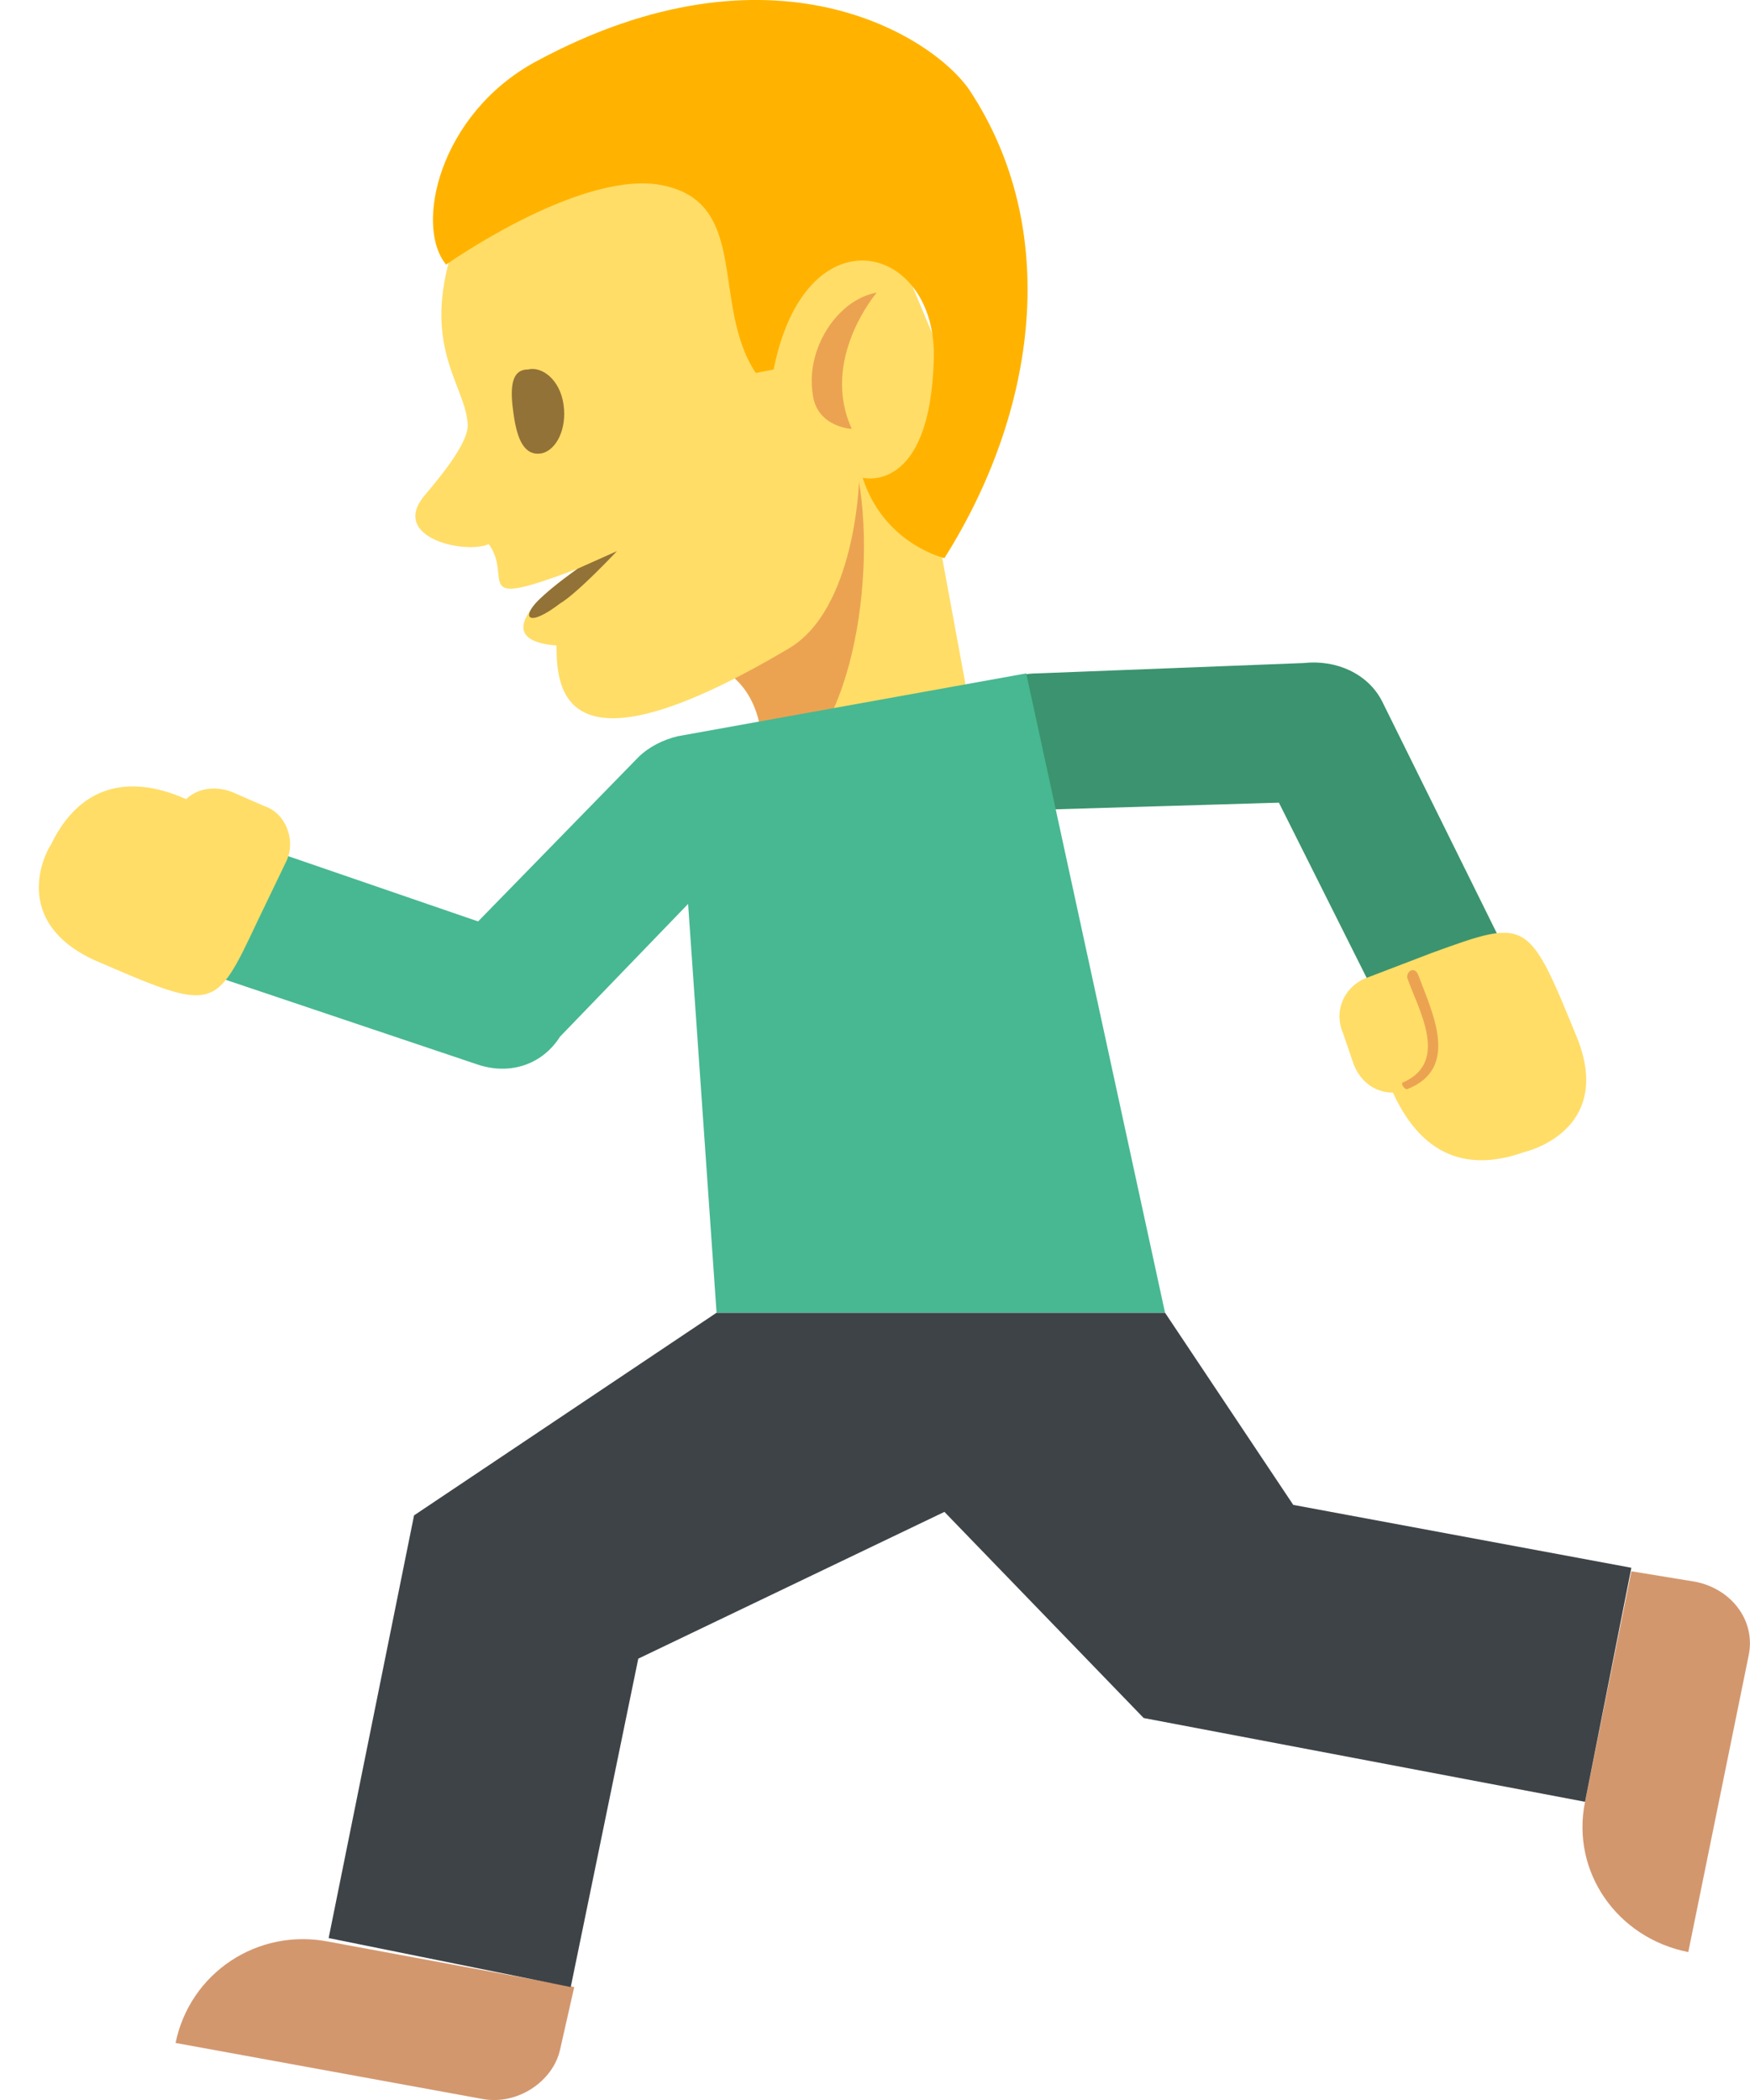<svg width="15" height="18" viewBox="0 0 15 18" version="1.1" xmlns="http://www.w3.org/2000/svg" xmlns:xlink="http://www.w3.org/1999/xlink" xmlns:figma="http://www.figma.com/figma/ns">
<g id="Canvas" transform="translate(773 -53)" figma:type="canvas">
<g id="1f3c3" figma:type="frame">
<g id="Vector" figma:type="vector">
<use xlink:href="#path0_fill" transform="translate(-766.492 56.556)" fill="#FFDD67"/>
</g>
<g id="Vector" figma:type="vector">
<use xlink:href="#path1_fill" transform="translate(-766.919 57.125)" fill="#EBA352"/>
</g>
<g id="Vector" figma:type="vector">
<use xlink:href="#path2_fill" transform="translate(-769.44 53.412)" fill="#FFDD67"/>
</g>
<g id="Vector" figma:type="vector">
<use xlink:href="#path3_fill" transform="translate(-769.289 53)" fill="#FFB300"/>
</g>
<g id="Vector" figma:type="vector">
<use xlink:href="#path4_fill" transform="translate(-768.613 56.162)" fill="#937237"/>
</g>
<g id="Vector" figma:type="vector">
<use xlink:href="#path5_fill" transform="translate(-766.043 55.508)" fill="#EBA352"/>
</g>
<g id="Vector" figma:type="vector">
<use xlink:href="#path6_fill" transform="translate(-768.465 57.724)" fill="#937237"/>
</g>
<g id="Group" figma:type="frame">
<g id="Vector" figma:type="vector">
<use xlink:href="#path7_fill" transform="translate(-759.436 66.468)" fill="#D3976E"/>
</g>
<g id="Vector" figma:type="vector">
<use xlink:href="#path8_fill" transform="translate(-771.495 69.621)" fill="#D3976E"/>
</g>
</g>
<g id="Vector" figma:type="vector">
<use xlink:href="#path9_fill" transform="translate(-764.694 58.678)" fill="#3B946F"/>
</g>
<g id="Vector" figma:type="vector">
<use xlink:href="#path10_fill" transform="translate(-761.519 60.995)" fill="#FFDD67"/>
</g>
<g id="Vector" figma:type="vector">
<use xlink:href="#path11_fill" transform="translate(-760.982 61.315)" fill="#EBA352"/>
</g>
<g id="Vector" figma:type="vector">
<use xlink:href="#path12_fill" transform="translate(-770.183 64.252)" fill="#3E4347"/>
</g>
<g id="Vector" figma:type="vector">
<use xlink:href="#path13_fill" transform="translate(-771.129 58.772)" fill="#47B892"/>
</g>
<g id="Vector" figma:type="vector">
<use xlink:href="#path14_fill" transform="translate(-772.667 59.741)" fill="#FFDD67"/>
</g>
</g>
</g>
<defs>
<path id="path0_fill" d="M 0.58 0.599L 1.342 5.7117e-08L 1.861 2.815L 2.32756e-07 3.144L 0.58 0.599Z"/>
<path id="path1_fill" d="M -2.32756e-07 1.557C 0.61 1.797 0.427 2.575 0.427 2.575C 1.19 2.426 1.434 0.898 1.281 -5.7117e-08L -2.32756e-07 1.557Z"/>
<path id="path2_fill" d="M 3.406 -1.42792e-08L 0.325 1.707C 0.05 2.545 0.416 2.875 0.447 3.204C 0.478 3.354 0.233 3.653 0.081 3.833C -0.224 4.192 0.416 4.342 0.63 4.252C 0.844 4.552 0.447 4.821 1.393 4.462C 1.393 4.462 0.478 5.061 1.21 5.121C 1.21 5.51 1.271 6.289 3.193 5.151C 3.772 4.821 3.803 3.713 3.803 3.713L 4.81 3.354L 3.406 -1.42792e-08Z"/>
<path id="path3_fill" d="M 0.876 0.531C 2.92 -0.577 4.293 0.322 4.598 0.771C 5.391 1.969 5.178 3.526 4.384 4.784C 4.384 4.784 3.866 4.664 3.683 4.095C 3.683 4.095 4.262 4.245 4.293 3.077C 4.323 2.089 3.195 1.789 2.92 3.167L 2.767 3.197C 2.371 2.598 2.737 1.699 1.913 1.579C 1.212 1.49 0.113 2.268 0.113 2.268C -0.161 1.939 0.052 0.981 0.876 0.531Z"/>
<path id="path4_fill" d="M 0.443 0.304C 0.474 0.514 0.382 0.693 0.26 0.723C 0.107 0.753 0.046 0.603 0.016 0.394C -0.015 0.184 -0.015 0.005 0.138 0.005C 0.26 -0.025 0.413 0.094 0.443 0.304Z"/>
<path id="path5_fill" d="M 0.009 0.868C -0.052 0.479 0.222 0.06 0.558 5.7117e-08C 0.558 5.7117e-08 0.07 0.569 0.344 1.168C 0.314 1.168 0.039 1.138 0.009 0.868Z"/>
<path id="path6_fill" d="M 0.753 2.28468e-07C 0.753 2.28468e-07 0.417 0.359 0.265 0.449C -0.01 0.659 -0.071 0.569 0.082 0.419C 0.204 0.299 0.417 0.15 0.417 0.15L 0.753 2.28468e-07Z"/>
<path id="path7_fill" d="M 0.022 1.976C -0.1 2.575 0.297 3.144 0.907 3.264L 1.425 0.719C 1.486 0.419 1.273 0.15 0.968 0.09L 0.419 4.56936e-07L 0.022 1.976Z"/>
<path id="path8_fill" d="M 1.312 0.022C 0.702 -0.098 0.122 0.291 5.81889e-08 0.89L 2.624 1.369C 2.929 1.429 3.234 1.219 3.295 0.95L 3.417 0.411L 1.312 0.022Z"/>
<path id="path9_fill" d="M 4.548 2.37L 3.541 0.334C 3.419 0.094 3.145 -0.025 2.87 0.005L 0.582 0.094C 0.246 0.094 -0.028 0.364 0.002 0.693C 0.002 1.023 0.307 1.262 0.643 1.262L 2.656 1.202L 3.511 2.909L 4.548 2.37Z"/>
<path id="path10_fill" d="M 0.794 0.172L 0.245 0.382C 0.062 0.442 -0.06 0.651 0.031 0.861L 0.123 1.131C 0.184 1.28 0.306 1.37 0.458 1.37C 0.611 1.7 0.916 2.119 1.587 1.879C 1.709 1.849 2.319 1.64 2.045 0.921C 1.618 -0.127 1.618 -0.127 0.794 0.172Z"/>
<path id="path11_fill" d="M 0.043 1.021C 0.501 0.841 0.257 0.362 0.135 0.033C 0.104 -0.027 0.043 0.003 0.043 0.063C 0.135 0.332 0.409 0.781 0.013 0.961C -0.018 0.961 0.013 1.021 0.043 1.021Z"/>
<path id="path12_fill" d="M 8.268 1.647L 7.169 0L 3.325 0L 0.732 1.737L 1.16378e-07 5.36L 2.075 5.78L 2.654 2.965L 5.278 1.707L 6.986 3.474L 10.769 4.192L 11.166 2.186L 8.268 1.647Z"/>
<path id="path13_fill" d="M 8.115 5.48L 6.925 2.28468e-07L 3.936 0.539C 3.813 0.569 3.691 0.629 3.6 0.719L 2.227 2.126L 0.397 1.497L 0 2.605L 2.227 3.354C 2.502 3.444 2.776 3.354 2.929 3.114L 4.027 1.976L 4.271 5.48L 8.115 5.48Z"/>
<path id="path14_fill" d="M 1.873 1.157L 2.118 0.648C 2.209 0.468 2.118 0.229 1.934 0.169L 1.66 0.049C 1.507 -0.011 1.355 0.019 1.263 0.109C 0.928 -0.041 0.409 -0.131 0.104 0.498C 0.043 0.588 -0.232 1.157 0.47 1.486C 1.507 1.935 1.507 1.935 1.873 1.157Z"/>
</defs>
</svg>
